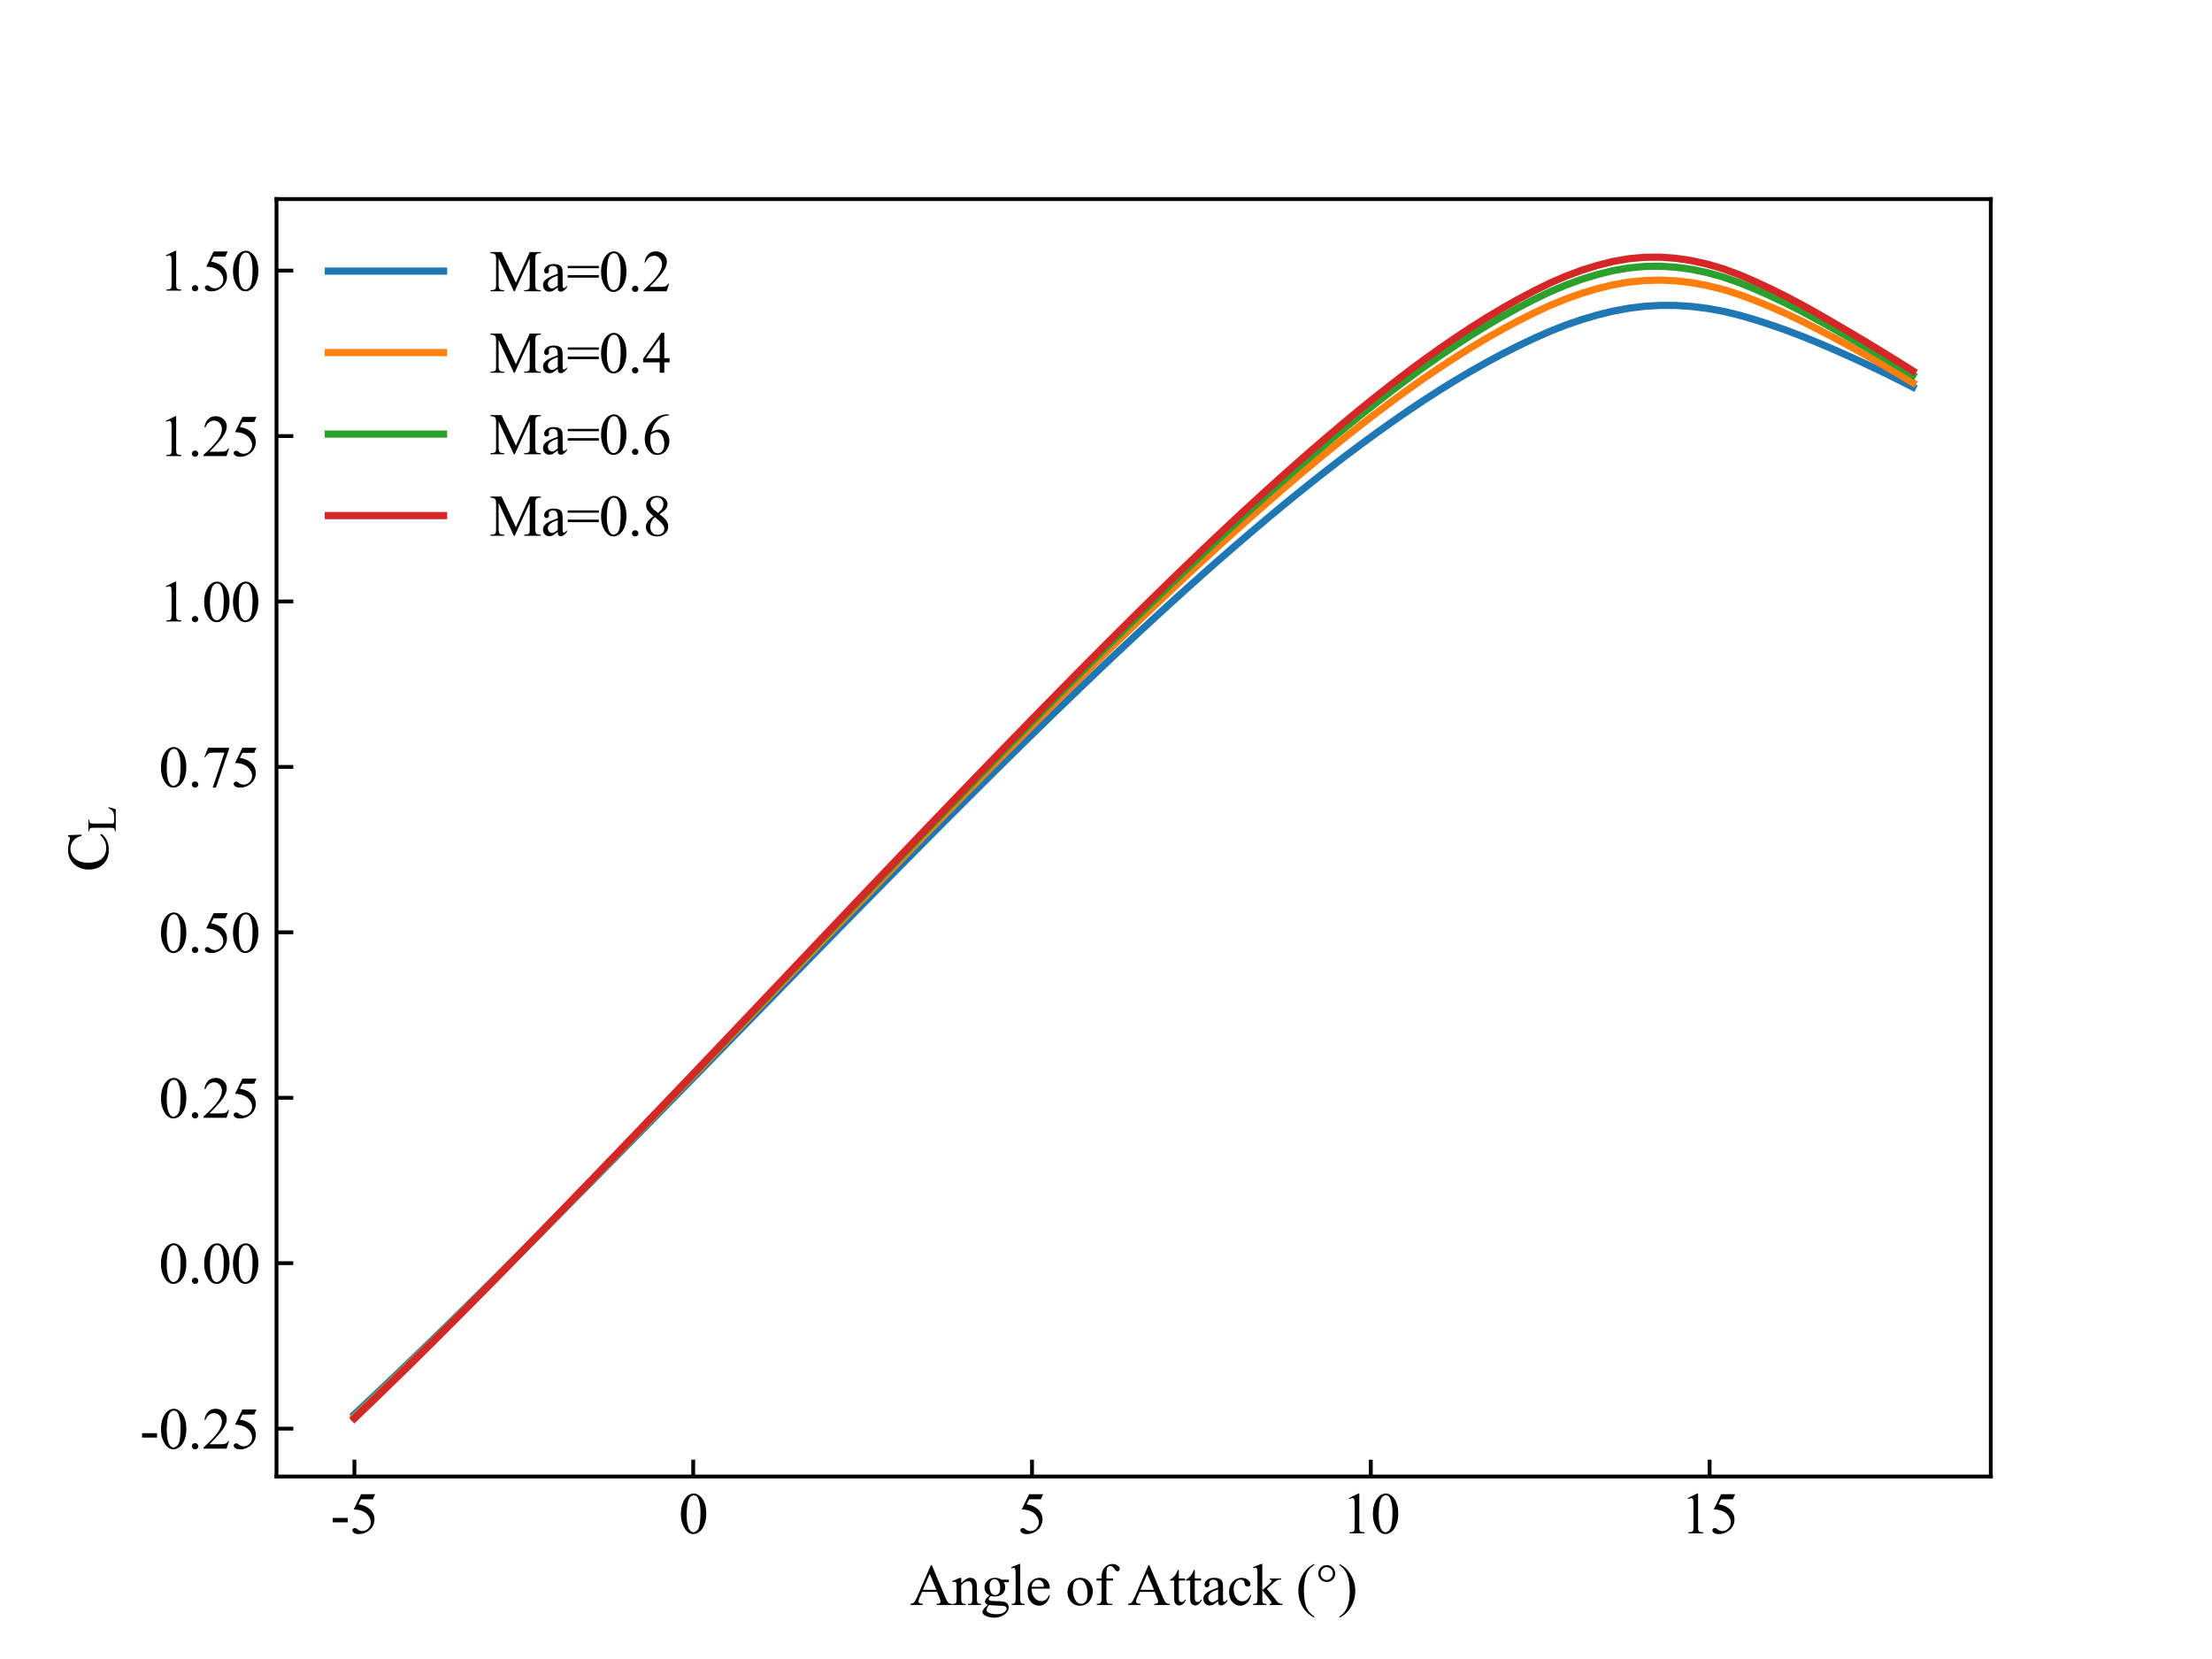 <?xml version="1.0" encoding="utf-8" standalone="no"?>
<!DOCTYPE svg PUBLIC "-//W3C//DTD SVG 1.1//EN"
  "http://www.w3.org/Graphics/SVG/1.1/DTD/svg11.dtd">
<svg xmlns:xlink="http://www.w3.org/1999/xlink" width="460.8pt" height="345.6pt" viewBox="0 0 460.8 345.6" xmlns="http://www.w3.org/2000/svg" version="1.1">
 <defs>
  <style type="text/css">*{stroke-linejoin: round; stroke-linecap: butt}</style>
 </defs>
 <g id="figure_1">
  <g id="patch_1">
   <path d="M 0 345.6 
L 460.8 345.6 
L 460.8 0 
L 0 0 
L 0 345.6 
z
" style="fill: none"/>
  </g>
  <g id="axes_1">
   <g id="patch_2">
    <path d="M 57.6 307.584 
L 414.72 307.584 
L 414.72 41.472 
L 57.6 41.472 
L 57.6 307.584 
z
" style="fill: none"/>
   </g>
   <g id="matplotlib.axis_1">
    <g id="xtick_1">
     <g id="line2d_1">
      <defs>
       <path id="m5005d82bf4" d="M 0 0 
L 0 -3.5 
" style="stroke: #000000; stroke-width: 0.8"/>
      </defs>
      <g>
       <use xlink:href="#m5005d82bf4" x="73.833" y="307.584" style="stroke: #000000; stroke-width: 0.8"/>
      </g>
     </g>
     <g id="text_1">
      <!-- -5 -->
      <g transform="translate(68.841 319.428)scale(0.12 -0.12)">
       <defs>
        <path id="SimSun-2d" d="M 250 1675 
L 1875 1675 
L 1875 1200 
L 250 1200 
L 250 1675 
z
" transform="scale(0.016)"/>
        <path id="SimSun-35" d="M 2775 4250 
L 2525 3700 
L 1250 3700 
L 975 3150 
Q 1800 3025 2300 2525 
Q 2700 2100 2700 1525 
Q 2700 1200 2575 912 
Q 2450 625 2237 425 
Q 2025 225 1775 100 
Q 1425 -75 1025 -75 
Q 650 -75 475 50 
Q 300 175 300 350 
Q 300 425 375 500 
Q 450 575 550 575 
Q 650 575 712 550 
Q 775 525 900 400 
Q 1150 250 1375 250 
Q 1750 250 2025 525 
Q 2300 800 2300 1200 
Q 2300 1575 2050 1912 
Q 1800 2250 1375 2425 
Q 1025 2575 450 2600 
L 1250 4250 
L 2775 4250 
z
" transform="scale(0.016)"/>
       </defs>
       <use xlink:href="#SimSun-2d"/>
       <use xlink:href="#SimSun-35" x="33.203"/>
      </g>
     </g>
    </g>
    <g id="xtick_2">
     <g id="line2d_2">
      <g>
       <use xlink:href="#m5005d82bf4" x="144.41" y="307.584" style="stroke: #000000; stroke-width: 0.8"/>
      </g>
     </g>
     <g id="text_2">
      <!-- 0 -->
      <g transform="translate(141.41 319.428)scale(0.12 -0.12)">
       <defs>
        <path id="SimSun-30" d="M 225 2100 
Q 225 2825 450 3350 
Q 675 3875 1025 4125 
Q 1325 4325 1625 4325 
Q 2100 4325 2500 3825 
Q 2975 3225 2975 2150 
Q 2975 1425 2762 912 
Q 2550 400 2225 162 
Q 1900 -75 1575 -75 
Q 975 -75 575 650 
Q 225 1250 225 2100 
z
M 850 2025 
Q 850 1150 1050 600 
Q 1250 125 1600 125 
Q 1750 125 1937 275 
Q 2125 425 2225 775 
Q 2350 1325 2350 2300 
Q 2350 3025 2200 3500 
Q 2100 3875 1925 4025 
Q 1800 4125 1600 4125 
Q 1400 4125 1225 3925 
Q 1000 3675 925 3112 
Q 850 2550 850 2025 
z
" transform="scale(0.016)"/>
       </defs>
       <use xlink:href="#SimSun-30"/>
      </g>
     </g>
    </g>
    <g id="xtick_3">
     <g id="line2d_3">
      <g>
       <use xlink:href="#m5005d82bf4" x="214.987" y="307.584" style="stroke: #000000; stroke-width: 0.8"/>
      </g>
     </g>
     <g id="text_3">
      <!-- 5 -->
      <g transform="translate(211.987 319.428)scale(0.12 -0.12)">
       <use xlink:href="#SimSun-35"/>
      </g>
     </g>
    </g>
    <g id="xtick_4">
     <g id="line2d_4">
      <g>
       <use xlink:href="#m5005d82bf4" x="285.564" y="307.584" style="stroke: #000000; stroke-width: 0.8"/>
      </g>
     </g>
     <g id="text_4">
      <!-- 10 -->
      <g transform="translate(279.564 319.428)scale(0.12 -0.12)">
       <defs>
        <path id="SimSun-31" d="M 750 3825 
L 1775 4325 
L 1875 4325 
L 1875 750 
Q 1875 400 1912 312 
Q 1950 225 2037 175 
Q 2125 125 2425 125 
L 2425 0 
L 825 0 
L 825 125 
Q 1125 125 1212 175 
Q 1300 225 1337 300 
Q 1375 375 1375 750 
L 1375 3025 
Q 1375 3500 1350 3625 
Q 1325 3725 1262 3775 
Q 1200 3825 1125 3825 
Q 1000 3825 800 3725 
L 750 3825 
z
" transform="scale(0.016)"/>
       </defs>
       <use xlink:href="#SimSun-31"/>
       <use xlink:href="#SimSun-30" x="50"/>
      </g>
     </g>
    </g>
    <g id="xtick_5">
     <g id="line2d_5">
      <g>
       <use xlink:href="#m5005d82bf4" x="356.141" y="307.584" style="stroke: #000000; stroke-width: 0.8"/>
      </g>
     </g>
     <g id="text_5">
      <!-- 15 -->
      <g transform="translate(350.141 319.428)scale(0.12 -0.12)">
       <use xlink:href="#SimSun-31"/>
       <use xlink:href="#SimSun-35" x="50"/>
      </g>
     </g>
    </g>
    <g id="text_6">
     <!-- Angle of Attack ($\mathrm{°}$) -->
     <g transform="translate(189.6 334.406)scale(0.12 -0.12)">
      <defs>
       <path id="SimSun-41" d="M 2925 1425 
L 1300 1425 
L 1000 750 
Q 900 500 900 375 
Q 900 275 987 212 
Q 1075 150 1375 125 
L 1375 0 
L 50 0 
L 50 125 
Q 325 175 400 250 
Q 550 400 750 850 
L 2250 4325 
L 2350 4325 
L 3825 800 
Q 4000 375 4150 250 
Q 4300 125 4550 125 
L 4550 0 
L 2875 0 
L 2875 125 
Q 3125 125 3212 200 
Q 3300 275 3300 375 
Q 3300 525 3175 800 
L 2925 1425 
z
M 2850 1650 
L 2125 3375 
L 1375 1650 
L 2850 1650 
z
" transform="scale(0.016)"/>
       <path id="SimSun-6e" d="M 1025 2350 
Q 1550 2950 2000 2950 
Q 2225 2950 2400 2837 
Q 2575 2725 2675 2450 
Q 2725 2250 2725 1875 
L 2725 650 
Q 2725 375 2775 275 
Q 2825 200 2900 162 
Q 2975 125 3175 125 
L 3175 0 
L 1750 0 
L 1750 125 
L 1825 125 
Q 2025 125 2100 175 
Q 2175 225 2200 350 
Q 2225 400 2225 650 
L 2225 1825 
Q 2225 2200 2125 2387 
Q 2025 2575 1775 2575 
Q 1400 2575 1025 2150 
L 1025 650 
Q 1025 350 1075 300 
Q 1125 200 1200 162 
Q 1275 125 1500 125 
L 1500 0 
L 75 0 
L 75 125 
L 150 125 
Q 375 125 450 225 
Q 525 325 525 650 
L 525 1700 
Q 525 2225 500 2337 
Q 475 2450 425 2487 
Q 375 2525 300 2525 
Q 200 2525 75 2475 
L 50 2600 
L 900 2950 
L 1025 2950 
L 1025 2350 
z
" transform="scale(0.016)"/>
       <path id="SimSun-67" d="M 975 1050 
Q 700 1175 562 1400 
Q 425 1625 425 1900 
Q 425 2325 750 2637 
Q 1075 2950 1575 2950 
Q 1975 2950 2275 2750 
L 2875 2750 
Q 3025 2750 3037 2737 
Q 3050 2725 3075 2725 
Q 3075 2675 3075 2625 
Q 3075 2525 3075 2500 
Q 3050 2475 3037 2475 
Q 3025 2475 2875 2475 
L 2500 2475 
Q 2675 2250 2675 1900 
Q 2675 1500 2375 1212 
Q 2075 925 1550 925 
Q 1350 925 1125 975 
Q 975 875 925 787 
Q 875 700 875 625 
Q 875 575 937 525 
Q 1000 475 1150 450 
Q 1225 450 1575 425 
Q 2225 425 2400 375 
Q 2700 350 2875 175 
Q 3050 0 3050 -250 
Q 3050 -625 2725 -925 
Q 2225 -1375 1450 -1375 
Q 850 -1375 425 -1100 
Q 200 -950 200 -775 
Q 200 -700 225 -625 
Q 275 -525 450 -300 
Q 475 -275 775 25 
Q 600 125 537 200 
Q 475 275 475 375 
Q 475 475 562 625 
Q 650 775 975 1050 
z
M 1500 2800 
Q 1275 2800 1125 2612 
Q 975 2425 975 2050 
Q 975 1550 1175 1275 
Q 1350 1075 1600 1075 
Q 1825 1075 1975 1250 
Q 2125 1425 2125 1825 
Q 2125 2300 1925 2600 
Q 1750 2800 1500 2800 
z
M 925 0 
Q 800 -150 725 -287 
Q 650 -425 650 -550 
Q 650 -700 825 -800 
Q 1125 -1000 1725 -1000 
Q 2275 -1000 2550 -800 
Q 2825 -600 2825 -375 
Q 2825 -225 2650 -150 
Q 2500 -75 2025 -75 
Q 1325 -50 925 0 
z
" transform="scale(0.016)"/>
       <path id="SimSun-6c" d="M 1175 4450 
L 1175 650 
Q 1175 375 1225 287 
Q 1275 200 1350 162 
Q 1425 125 1650 125 
L 1650 0 
L 250 0 
L 250 125 
Q 450 125 512 162 
Q 575 200 625 287 
Q 675 375 675 650 
L 675 3250 
Q 675 3725 650 3837 
Q 625 3950 575 3987 
Q 525 4025 450 4025 
Q 375 4025 250 3975 
L 200 4100 
L 1050 4450 
L 1175 4450 
z
" transform="scale(0.016)"/>
       <path id="SimSun-65" d="M 675 1775 
Q 675 1150 1000 775 
Q 1300 425 1725 425 
Q 2000 425 2212 575 
Q 2425 725 2575 1100 
L 2650 1050 
Q 2600 625 2287 275 
Q 1975 -75 1500 -75 
Q 975 -75 612 325 
Q 250 725 250 1400 
Q 250 2125 625 2537 
Q 1000 2950 1550 2950 
Q 2050 2950 2350 2637 
Q 2650 2325 2650 1775 
L 675 1775 
z
M 675 1975 
L 2000 1975 
Q 2000 2250 1950 2350 
Q 1875 2525 1712 2625 
Q 1550 2725 1375 2725 
Q 1125 2725 925 2525 
Q 725 2325 675 1975 
z
" transform="scale(0.016)"/>
       <path id="SimSun-20" transform="scale(0.016)"/>
       <path id="SimSun-6f" d="M 1600 2950 
Q 2250 2950 2650 2450 
Q 2975 2025 2975 1475 
Q 2975 1100 2787 712 
Q 2600 325 2287 125 
Q 1975 -75 1575 -75 
Q 925 -75 550 425 
Q 225 875 225 1400 
Q 225 1800 412 2187 
Q 600 2575 925 2762 
Q 1250 2950 1600 2950 
z
M 1500 2750 
Q 1350 2750 1175 2650 
Q 1000 2550 900 2300 
Q 800 2050 800 1675 
Q 800 1050 1050 587 
Q 1300 125 1700 125 
Q 2000 125 2200 375 
Q 2400 625 2400 1250 
Q 2400 2000 2075 2450 
Q 1850 2750 1500 2750 
z
" transform="scale(0.016)"/>
       <path id="SimSun-66" d="M 1325 2650 
L 1325 750 
Q 1325 350 1400 250 
Q 1525 125 1725 125 
L 1975 125 
L 1975 0 
L 275 0 
L 275 125 
L 400 125 
Q 525 125 625 187 
Q 725 250 762 350 
Q 800 450 800 750 
L 800 2650 
L 250 2650 
L 250 2875 
L 800 2875 
L 800 3050 
Q 800 3475 937 3775 
Q 1075 4075 1362 4262 
Q 1650 4450 2000 4450 
Q 2325 4450 2600 4225 
Q 2775 4075 2775 3900 
Q 2775 3825 2700 3737 
Q 2625 3650 2525 3650 
Q 2450 3650 2375 3700 
Q 2300 3750 2187 3925 
Q 2075 4100 1975 4150 
Q 1875 4225 1750 4225 
Q 1600 4225 1500 4137 
Q 1400 4050 1362 3900 
Q 1325 3750 1325 3075 
L 1325 2875 
L 2050 2875 
L 2050 2650 
L 1325 2650 
z
" transform="scale(0.016)"/>
       <path id="SimSun-74" d="M 1025 3800 
L 1025 2875 
L 1700 2875 
L 1700 2650 
L 1025 2650 
L 1025 800 
Q 1025 500 1112 412 
Q 1200 325 1325 325 
Q 1425 325 1525 387 
Q 1625 450 1675 575 
L 1800 575 
Q 1675 275 1475 112 
Q 1275 -50 1075 -50 
Q 925 -50 787 37 
Q 650 125 587 262 
Q 525 400 525 725 
L 525 2650 
L 75 2650 
L 75 2750 
Q 225 2825 412 2987 
Q 600 3150 725 3375 
Q 800 3500 925 3800 
L 1025 3800 
z
" transform="scale(0.016)"/>
       <path id="SimSun-61" d="M 1825 425 
Q 1375 75 1275 25 
Q 1100 -50 900 -50 
Q 625 -50 425 150 
Q 225 350 225 675 
Q 225 900 325 1050 
Q 450 1250 762 1437 
Q 1075 1625 1825 1900 
L 1825 2000 
Q 1825 2450 1687 2600 
Q 1550 2750 1300 2750 
Q 1100 2750 975 2650 
Q 850 2550 850 2400 
L 875 2225 
Q 875 2075 800 2000 
Q 725 1925 600 1925 
Q 475 1925 412 2012 
Q 350 2100 350 2225 
Q 350 2500 625 2725 
Q 900 2950 1375 2950 
Q 1775 2950 2000 2825 
Q 2200 2725 2275 2525 
Q 2350 2375 2350 1975 
L 2350 1000 
Q 2350 575 2362 487 
Q 2375 400 2412 375 
Q 2450 350 2500 350 
Q 2550 350 2575 350 
Q 2650 400 2825 600 
L 2825 425 
Q 2475 -50 2150 -50 
Q 2000 -50 1912 50 
Q 1825 150 1825 425 
z
M 1825 625 
L 1825 1700 
Q 1350 1525 1225 1450 
Q 975 1300 862 1150 
Q 750 1000 750 825 
Q 750 600 887 450 
Q 1025 300 1200 300 
Q 1425 300 1825 625 
z
" transform="scale(0.016)"/>
       <path id="SimSun-63" d="M 2625 1100 
Q 2525 525 2187 225 
Q 1850 -75 1425 -75 
Q 950 -75 587 325 
Q 225 725 225 1425 
Q 225 2100 625 2525 
Q 1025 2950 1575 2950 
Q 2000 2950 2275 2725 
Q 2550 2500 2550 2250 
Q 2550 2150 2475 2075 
Q 2400 2000 2250 2000 
Q 2075 2000 1975 2125 
Q 1925 2175 1912 2362 
Q 1900 2550 1775 2650 
Q 1675 2750 1475 2750 
Q 1175 2750 975 2500 
Q 725 2200 725 1700 
Q 725 1175 975 787 
Q 1225 400 1650 400 
Q 1975 400 2200 600 
Q 2375 750 2550 1125 
L 2625 1100 
z
" transform="scale(0.016)"/>
       <path id="SimSun-6b" d="M 1050 4450 
L 1050 1600 
L 1775 2250 
Q 2000 2475 2050 2525 
Q 2075 2575 2075 2600 
Q 2075 2675 2025 2712 
Q 1975 2750 1850 2775 
L 1850 2875 
L 3100 2875 
L 3100 2775 
Q 2825 2750 2662 2687 
Q 2500 2625 2300 2425 
L 1550 1750 
L 2300 825 
Q 2600 450 2700 325 
Q 2850 200 2975 150 
Q 3050 125 3250 125 
L 3250 0 
L 1850 0 
L 1850 125 
Q 1975 125 2012 150 
Q 2050 175 2050 250 
Q 2050 325 1925 475 
L 1050 1600 
L 1050 650 
Q 1050 375 1087 287 
Q 1125 200 1200 162 
Q 1275 125 1500 125 
L 1500 0 
L 50 0 
L 50 125 
Q 275 125 375 175 
Q 450 200 475 275 
Q 525 375 525 625 
L 525 3225 
Q 525 3725 500 3837 
Q 475 3950 425 4000 
Q 375 4050 300 4050 
Q 250 4050 100 3975 
L 50 4100 
L 900 4450 
L 1050 4450 
z
" transform="scale(0.016)"/>
       <path id="SimSun-28" d="M 2000 -1250 
L 2000 -1375 
Q 1525 -1125 1200 -800 
Q 750 -350 512 262 
Q 275 875 275 1525 
Q 275 2500 750 3300 
Q 1225 4100 2000 4450 
L 2000 4325 
Q 1600 4100 1350 3737 
Q 1100 3375 987 2800 
Q 875 2225 875 1625 
Q 875 950 975 400 
Q 1050 -25 1162 -287 
Q 1275 -550 1475 -787 
Q 1675 -1025 2000 -1250 
z
" transform="scale(0.016)"/>
       <path id="STIXGeneral-Regular-b0" d="M 2195 3411 
Q 2195 3027 1929 2761 
Q 1664 2496 1280 2496 
Q 890 2496 627 2761 
Q 365 3027 365 3418 
Q 365 3802 633 4064 
Q 902 4326 1293 4326 
Q 1664 4326 1929 4057 
Q 2195 3789 2195 3411 
z
M 1946 3418 
Q 1946 3699 1744 3904 
Q 1542 4109 1267 4109 
Q 1005 4109 809 3901 
Q 614 3693 614 3411 
Q 614 3123 809 2918 
Q 1005 2714 1280 2714 
Q 1555 2714 1750 2922 
Q 1946 3130 1946 3418 
z
" transform="scale(0.016)"/>
       <path id="SimSun-29" d="M 150 4325 
L 150 4450 
Q 625 4200 925 3900 
Q 1375 3425 1625 2812 
Q 1875 2200 1875 1550 
Q 1875 575 1400 -225 
Q 925 -1025 150 -1375 
L 150 -1250 
Q 525 -1025 775 -662 
Q 1025 -300 1150 262 
Q 1275 825 1275 1450 
Q 1275 2125 1175 2675 
Q 1075 3100 962 3362 
Q 850 3625 662 3862 
Q 475 4100 150 4325 
z
" transform="scale(0.016)"/>
      </defs>
      <use xlink:href="#SimSun-41" transform="translate(0 0.469)"/>
      <use xlink:href="#SimSun-6e" transform="translate(72.266 0.469)"/>
      <use xlink:href="#SimSun-67" transform="translate(122.266 0.469)"/>
      <use xlink:href="#SimSun-6c" transform="translate(172.266 0.469)"/>
      <use xlink:href="#SimSun-65" transform="translate(200 0.469)"/>
      <use xlink:href="#SimSun-20" transform="translate(244.531 0.469)"/>
      <use xlink:href="#SimSun-6f" transform="translate(269.531 0.469)"/>
      <use xlink:href="#SimSun-66" transform="translate(319.531 0.469)"/>
      <use xlink:href="#SimSun-20" transform="translate(352.734 0.469)"/>
      <use xlink:href="#SimSun-41" transform="translate(377.734 0.469)"/>
      <use xlink:href="#SimSun-74" transform="translate(450 0.469)"/>
      <use xlink:href="#SimSun-74" transform="translate(477.734 0.469)"/>
      <use xlink:href="#SimSun-61" transform="translate(505.469 0.469)"/>
      <use xlink:href="#SimSun-63" transform="translate(550 0.469)"/>
      <use xlink:href="#SimSun-6b" transform="translate(594.531 0.469)"/>
      <use xlink:href="#SimSun-20" transform="translate(644.531 0.469)"/>
      <use xlink:href="#SimSun-28" transform="translate(669.531 0.469)"/>
      <use xlink:href="#STIXGeneral-Regular-b0" transform="translate(702.734 0.469)"/>
      <use xlink:href="#SimSun-29" transform="translate(742.734 0.469)"/>
     </g>
    </g>
   </g>
   <g id="matplotlib.axis_2">
    <g id="ytick_1">
     <g id="line2d_6">
      <defs>
       <path id="m27ef18e141" d="M 0 0 
L 3.5 0 
" style="stroke: #000000; stroke-width: 0.8"/>
      </defs>
      <g>
       <use xlink:href="#m27ef18e141" x="57.6" y="297.605" style="stroke: #000000; stroke-width: 0.8"/>
      </g>
     </g>
     <g id="text_7">
      <!-- -0.25 -->
      <g transform="translate(29.116 301.777)scale(0.12 -0.12)">
       <defs>
        <path id="SimSun-2e" d="M 800 600 
Q 950 600 1050 500 
Q 1150 400 1150 250 
Q 1150 125 1050 25 
Q 950 -75 800 -75 
Q 650 -75 550 25 
Q 450 125 450 250 
Q 450 400 550 500 
Q 650 600 800 600 
z
" transform="scale(0.016)"/>
        <path id="SimSun-32" d="M 2925 825 
L 2650 0 
L 150 0 
L 150 125 
Q 1250 1125 1700 1762 
Q 2150 2400 2150 2925 
Q 2150 3325 1900 3587 
Q 1650 3850 1300 3850 
Q 1000 3850 750 3662 
Q 500 3475 375 3125 
L 250 3125 
Q 350 3700 662 4012 
Q 975 4325 1475 4325 
Q 1975 4325 2325 4000 
Q 2675 3675 2675 3225 
Q 2675 2900 2525 2575 
Q 2300 2075 1775 1500 
Q 1000 650 800 475 
L 1900 475 
Q 2250 475 2387 500 
Q 2525 525 2637 600 
Q 2750 675 2825 825 
L 2925 825 
z
" transform="scale(0.016)"/>
       </defs>
       <use xlink:href="#SimSun-2d"/>
       <use xlink:href="#SimSun-30" x="33.203"/>
       <use xlink:href="#SimSun-2e" x="83.203"/>
       <use xlink:href="#SimSun-32" x="108.203"/>
       <use xlink:href="#SimSun-35" x="158.203"/>
      </g>
     </g>
    </g>
    <g id="ytick_2">
     <g id="line2d_7">
      <g>
       <use xlink:href="#m27ef18e141" x="57.6" y="263.144" style="stroke: #000000; stroke-width: 0.8"/>
      </g>
     </g>
     <g id="text_8">
      <!-- 0.00 -->
      <g transform="translate(33.1 267.315)scale(0.12 -0.12)">
       <use xlink:href="#SimSun-30"/>
       <use xlink:href="#SimSun-2e" x="50"/>
       <use xlink:href="#SimSun-30" x="75"/>
       <use xlink:href="#SimSun-30" x="125"/>
      </g>
     </g>
    </g>
    <g id="ytick_3">
     <g id="line2d_8">
      <g>
       <use xlink:href="#m27ef18e141" x="57.6" y="228.682" style="stroke: #000000; stroke-width: 0.8"/>
      </g>
     </g>
     <g id="text_9">
      <!-- 0.25 -->
      <g transform="translate(33.1 232.854)scale(0.12 -0.12)">
       <use xlink:href="#SimSun-30"/>
       <use xlink:href="#SimSun-2e" x="50"/>
       <use xlink:href="#SimSun-32" x="75"/>
       <use xlink:href="#SimSun-35" x="125"/>
      </g>
     </g>
    </g>
    <g id="ytick_4">
     <g id="line2d_9">
      <g>
       <use xlink:href="#m27ef18e141" x="57.6" y="194.22" style="stroke: #000000; stroke-width: 0.8"/>
      </g>
     </g>
     <g id="text_10">
      <!-- 0.50 -->
      <g transform="translate(33.1 198.392)scale(0.12 -0.12)">
       <use xlink:href="#SimSun-30"/>
       <use xlink:href="#SimSun-2e" x="50"/>
       <use xlink:href="#SimSun-35" x="75"/>
       <use xlink:href="#SimSun-30" x="125"/>
      </g>
     </g>
    </g>
    <g id="ytick_5">
     <g id="line2d_10">
      <g>
       <use xlink:href="#m27ef18e141" x="57.6" y="159.758" style="stroke: #000000; stroke-width: 0.8"/>
      </g>
     </g>
     <g id="text_11">
      <!-- 0.75 -->
      <g transform="translate(33.1 163.93)scale(0.12 -0.12)">
       <defs>
        <path id="SimSun-37" d="M 650 4250 
L 2925 4250 
L 2925 4125 
L 1500 -75 
L 1150 -75 
L 2425 3725 
L 1250 3725 
Q 900 3725 750 3650 
Q 500 3500 325 3200 
L 250 3225 
L 650 4250 
z
" transform="scale(0.016)"/>
       </defs>
       <use xlink:href="#SimSun-30"/>
       <use xlink:href="#SimSun-2e" x="50"/>
       <use xlink:href="#SimSun-37" x="75"/>
       <use xlink:href="#SimSun-35" x="125"/>
      </g>
     </g>
    </g>
    <g id="ytick_6">
     <g id="line2d_11">
      <g>
       <use xlink:href="#m27ef18e141" x="57.6" y="125.297" style="stroke: #000000; stroke-width: 0.8"/>
      </g>
     </g>
     <g id="text_12">
      <!-- 1.00 -->
      <g transform="translate(33.1 129.468)scale(0.12 -0.12)">
       <use xlink:href="#SimSun-31"/>
       <use xlink:href="#SimSun-2e" x="50"/>
       <use xlink:href="#SimSun-30" x="75"/>
       <use xlink:href="#SimSun-30" x="125"/>
      </g>
     </g>
    </g>
    <g id="ytick_7">
     <g id="line2d_12">
      <g>
       <use xlink:href="#m27ef18e141" x="57.6" y="90.835" style="stroke: #000000; stroke-width: 0.8"/>
      </g>
     </g>
     <g id="text_13">
      <!-- 1.25 -->
      <g transform="translate(33.1 95.007)scale(0.12 -0.12)">
       <use xlink:href="#SimSun-31"/>
       <use xlink:href="#SimSun-2e" x="50"/>
       <use xlink:href="#SimSun-32" x="75"/>
       <use xlink:href="#SimSun-35" x="125"/>
      </g>
     </g>
    </g>
    <g id="ytick_8">
     <g id="line2d_13">
      <g>
       <use xlink:href="#m27ef18e141" x="57.6" y="56.373" style="stroke: #000000; stroke-width: 0.8"/>
      </g>
     </g>
     <g id="text_14">
      <!-- 1.50 -->
      <g transform="translate(33.1 60.545)scale(0.12 -0.12)">
       <use xlink:href="#SimSun-31"/>
       <use xlink:href="#SimSun-2e" x="50"/>
       <use xlink:href="#SimSun-35" x="75"/>
       <use xlink:href="#SimSun-30" x="125"/>
      </g>
     </g>
    </g>
    <g id="text_15">
     <!-- $\mathrm{C_L}$ -->
     <g transform="translate(22.538 181.488)rotate(-90)scale(0.12 -0.12)">
      <defs>
       <path id="STIXGeneral-Regular-43" d="M 3930 838 
L 4051 723 
Q 3482 -90 2304 -90 
Q 1376 -90 794 480 
Q 179 1082 179 2080 
Q 179 3014 755 3661 
Q 1357 4326 2310 4326 
Q 2720 4326 3072 4230 
Q 3475 4115 3514 4115 
Q 3725 4115 3782 4326 
L 3910 4326 
L 3968 2874 
L 3821 2874 
Q 3718 3334 3488 3584 
Q 3034 4070 2458 4070 
Q 1747 4070 1334 3548 
Q 922 3027 922 2182 
Q 922 1152 1382 653 
Q 1811 192 2522 192 
Q 2944 192 3251 339 
Q 3558 486 3930 838 
z
" transform="scale(0.016)"/>
       <path id="STIXGeneral-Regular-4c" d="M 3827 1114 
L 3520 0 
L 77 0 
L 77 122 
Q 429 141 531 256 
Q 634 371 634 736 
L 634 3494 
Q 634 3872 541 3981 
Q 448 4090 77 4115 
L 77 4237 
L 1888 4237 
L 1888 4115 
Q 1498 4090 1392 3984 
Q 1286 3878 1286 3507 
L 1286 538 
Q 1286 358 1398 304 
Q 1510 250 1862 250 
L 2310 250 
Q 3085 250 3392 640 
Q 3520 813 3661 1114 
L 3827 1114 
z
" transform="scale(0.016)"/>
      </defs>
      <use xlink:href="#STIXGeneral-Regular-43" transform="translate(0 0.406)"/>
      <use xlink:href="#STIXGeneral-Regular-4c" transform="translate(68.275 -13.094)scale(0.7)"/>
     </g>
    </g>
   </g>
   <g id="line2d_14">
    <path d="M 73.833 294.641 
L 77.108 291.565 
L 80.384 288.464 
L 83.659 285.34 
L 86.934 282.193 
L 90.209 279.022 
L 93.484 275.826 
L 96.758 272.609 
L 100.032 269.376 
L 103.306 266.128 
L 106.58 262.866 
L 109.854 259.589 
L 113.127 256.302 
L 116.401 253.006 
L 119.674 249.702 
L 122.948 246.389 
L 126.221 243.07 
L 129.494 239.746 
L 132.767 236.417 
L 136.041 233.084 
L 139.314 229.747 
L 142.587 226.405 
L 145.86 223.057 
L 149.133 219.703 
L 152.405 216.345 
L 155.678 212.985 
L 158.951 209.625 
L 162.224 206.265 
L 165.497 202.905 
L 168.77 199.548 
L 172.042 196.196 
L 175.315 192.848 
L 178.588 189.506 
L 181.862 186.17 
L 185.135 182.843 
L 188.408 179.524 
L 191.681 176.215 
L 194.955 172.914 
L 198.228 169.625 
L 201.502 166.349 
L 204.776 163.086 
L 208.05 159.836 
L 211.324 156.602 
L 214.599 153.387 
L 217.873 150.19 
L 221.148 147.012 
L 224.423 143.855 
L 227.698 140.721 
L 230.973 137.611 
L 234.249 134.526 
L 237.525 131.465 
L 240.801 128.436 
L 244.078 125.441 
L 247.355 122.478 
L 250.632 119.549 
L 253.909 116.657 
L 257.187 113.804 
L 260.466 110.992 
L 263.744 108.219 
L 267.023 105.49 
L 270.303 102.812 
L 273.582 100.186 
L 276.863 97.611 
L 280.143 95.088 
L 283.425 92.627 
L 286.706 90.227 
L 289.988 87.89 
L 293.271 85.615 
L 296.554 83.417 
L 299.838 81.304 
L 303.122 79.275 
L 306.407 77.331 
L 309.693 75.477 
L 312.979 73.719 
L 316.265 72.058 
L 319.552 70.493 
L 322.84 69.038 
L 326.128 67.739 
L 329.417 66.604 
L 332.706 65.63 
L 335.996 64.822 
L 339.287 64.211 
L 342.577 63.809 
L 345.868 63.616 
L 349.159 63.632 
L 352.45 63.848 
L 355.741 64.256 
L 359.031 64.857 
L 362.321 65.651 
L 365.61 66.611 
L 368.899 67.671 
L 372.188 68.827 
L 375.477 70.079 
L 378.765 71.423 
L 382.052 72.827 
L 385.34 74.283 
L 388.627 75.793 
L 391.914 77.355 
L 395.201 78.97 
L 398.487 80.637 
" clip-path="url(#p02789dd127)" style="fill: none; stroke: #1f77b4; stroke-width: 1.5; stroke-linecap: square"/>
   </g>
   <g id="line2d_15">
    <path d="M 73.833 295.119 
L 77.109 292.003 
L 80.385 288.863 
L 83.66 285.697 
L 86.936 282.508 
L 90.211 279.293 
L 93.486 276.055 
L 96.76 272.793 
L 100.035 269.515 
L 103.309 266.222 
L 106.583 262.914 
L 109.857 259.592 
L 113.131 256.258 
L 116.405 252.917 
L 119.678 249.567 
L 122.952 246.209 
L 126.225 242.844 
L 129.499 239.474 
L 132.772 236.099 
L 136.046 232.72 
L 139.319 229.336 
L 142.592 225.946 
L 145.865 222.55 
L 149.138 219.148 
L 152.411 215.74 
L 155.684 212.329 
L 158.957 208.918 
L 162.23 205.505 
L 165.503 202.091 
L 168.776 198.678 
L 172.049 195.27 
L 175.323 191.866 
L 178.596 188.465 
L 181.869 185.07 
L 185.142 181.682 
L 188.415 178.301 
L 191.689 174.928 
L 194.962 171.563 
L 198.236 168.207 
L 201.51 164.862 
L 204.784 161.527 
L 208.057 158.203 
L 211.332 154.892 
L 214.606 151.597 
L 217.88 148.318 
L 221.155 145.054 
L 224.43 141.808 
L 227.705 138.583 
L 230.98 135.381 
L 234.255 132.2 
L 237.531 129.042 
L 240.807 125.912 
L 244.083 122.812 
L 247.36 119.741 
L 250.636 116.701 
L 253.914 113.695 
L 257.191 110.727 
L 260.469 107.798 
L 263.747 104.907 
L 267.026 102.059 
L 270.305 99.259 
L 273.585 96.509 
L 276.865 93.809 
L 280.145 91.159 
L 283.426 88.571 
L 286.707 86.046 
L 289.989 83.583 
L 293.272 81.184 
L 296.555 78.864 
L 299.838 76.63 
L 303.123 74.483 
L 306.407 72.423 
L 309.693 70.457 
L 312.979 68.597 
L 316.266 66.841 
L 319.553 65.189 
L 322.841 63.658 
L 326.13 62.303 
L 329.419 61.131 
L 332.709 60.143 
L 336 59.34 
L 339.291 58.767 
L 342.583 58.436 
L 345.874 58.35 
L 349.166 58.506 
L 352.458 58.893 
L 355.749 59.498 
L 359.039 60.323 
L 362.329 61.366 
L 365.618 62.598 
L 368.907 63.943 
L 372.195 65.397 
L 375.483 66.961 
L 378.77 68.628 
L 382.057 70.353 
L 385.344 72.127 
L 388.63 73.95 
L 391.916 75.822 
L 395.202 77.743 
L 398.487 79.713 
" clip-path="url(#p02789dd127)" style="fill: none; stroke: #ff7f0e; stroke-width: 1.5; stroke-linecap: square"/>
   </g>
   <g id="line2d_16">
    <path d="M 73.833 295.353 
L 77.109 292.218 
L 80.385 289.058 
L 83.661 285.874 
L 86.936 282.664 
L 90.211 279.429 
L 93.486 276.169 
L 96.761 272.886 
L 100.036 269.587 
L 103.31 266.272 
L 106.584 262.943 
L 109.858 259.598 
L 113.132 256.243 
L 116.406 252.88 
L 119.68 249.508 
L 122.954 246.127 
L 126.227 242.74 
L 129.501 239.348 
L 132.774 235.951 
L 136.048 232.549 
L 139.321 229.142 
L 142.595 225.729 
L 145.868 222.309 
L 149.141 218.884 
L 152.414 215.452 
L 155.687 212.017 
L 158.96 208.581 
L 162.234 205.144 
L 165.507 201.705 
L 168.78 198.267 
L 172.053 194.833 
L 175.326 191.402 
L 178.599 187.975 
L 181.872 184.552 
L 185.146 181.136 
L 188.419 177.725 
L 191.692 174.322 
L 194.966 170.925 
L 198.24 167.537 
L 201.513 164.157 
L 204.787 160.788 
L 208.061 157.427 
L 211.335 154.078 
L 214.609 150.743 
L 217.884 147.422 
L 221.158 144.115 
L 224.433 140.824 
L 227.708 137.553 
L 230.983 134.302 
L 234.258 131.072 
L 237.533 127.864 
L 240.809 124.681 
L 244.085 121.526 
L 247.362 118.399 
L 250.638 115.299 
L 253.915 112.233 
L 257.192 109.204 
L 260.47 106.213 
L 263.748 103.259 
L 267.026 100.347 
L 270.305 97.48 
L 273.585 94.661 
L 276.864 91.888 
L 280.144 89.164 
L 283.425 86.502 
L 286.706 83.904 
L 289.988 81.37 
L 293.27 78.901 
L 296.553 76.512 
L 299.837 74.21 
L 303.121 71.996 
L 306.405 69.869 
L 309.691 67.838 
L 312.977 65.915 
L 316.264 64.099 
L 319.551 62.392 
L 322.839 60.807 
L 326.128 59.41 
L 329.418 58.206 
L 332.708 57.196 
L 335.999 56.383 
L 339.291 55.814 
L 342.582 55.505 
L 345.874 55.457 
L 349.167 55.668 
L 352.458 56.124 
L 355.75 56.812 
L 359.04 57.731 
L 362.33 58.882 
L 365.619 60.231 
L 368.908 61.691 
L 372.196 63.258 
L 375.483 64.933 
L 378.77 66.707 
L 382.057 68.528 
L 385.344 70.383 
L 388.63 72.273 
L 391.916 74.198 
L 395.202 76.158 
L 398.487 78.152 
" clip-path="url(#p02789dd127)" style="fill: none; stroke: #2ca02c; stroke-width: 1.5; stroke-linecap: square"/>
   </g>
   <g id="line2d_17">
    <path d="M 73.833 295.488 
L 77.109 292.344 
L 80.385 289.173 
L 83.661 285.978 
L 86.937 282.756 
L 90.212 279.51 
L 93.487 276.237 
L 96.762 272.941 
L 100.037 269.628 
L 103.311 266.301 
L 106.586 262.958 
L 109.86 259.6 
L 113.134 256.233 
L 116.408 252.856 
L 119.682 249.471 
L 122.955 246.077 
L 126.229 242.676 
L 129.503 239.27 
L 132.776 235.859 
L 136.05 232.443 
L 139.323 229.022 
L 142.597 225.595 
L 145.87 222.161 
L 149.143 218.721 
L 152.417 215.275 
L 155.69 211.826 
L 158.963 208.376 
L 162.236 204.923 
L 165.509 201.469 
L 168.782 198.015 
L 172.056 194.565 
L 175.329 191.118 
L 178.602 187.674 
L 181.875 184.234 
L 185.149 180.8 
L 188.422 177.372 
L 191.696 173.95 
L 194.969 170.533 
L 198.243 167.125 
L 201.516 163.724 
L 204.79 160.333 
L 208.064 156.949 
L 211.338 153.576 
L 214.612 150.216 
L 217.887 146.869 
L 221.161 143.535 
L 224.436 140.215 
L 227.71 136.915 
L 230.985 133.633 
L 234.261 130.371 
L 237.536 127.128 
L 240.812 123.911 
L 244.088 120.721 
L 247.364 117.558 
L 250.64 114.421 
L 253.917 111.317 
L 257.194 108.249 
L 260.472 105.217 
L 263.75 102.221 
L 267.028 99.265 
L 270.306 96.355 
L 273.586 93.49 
L 276.865 90.672 
L 280.145 87.902 
L 283.425 85.194 
L 286.706 82.549 
L 289.988 79.968 
L 293.27 77.451 
L 296.553 75.015 
L 299.836 72.667 
L 303.12 70.409 
L 306.405 68.239 
L 309.69 66.166 
L 312.976 64.203 
L 316.263 62.35 
L 319.551 60.606 
L 322.839 58.988 
L 326.128 57.562 
L 329.417 56.333 
L 332.708 55.303 
L 336 54.474 
L 339.291 53.899 
L 342.583 53.598 
L 345.875 53.568 
L 349.168 53.811 
L 352.46 54.308 
L 355.751 55.044 
L 359.042 56.019 
L 362.332 57.233 
L 365.621 58.649 
L 368.91 60.179 
L 372.197 61.816 
L 375.485 63.562 
L 378.772 65.408 
L 382.058 67.3 
L 385.344 69.226 
L 388.63 71.185 
L 391.916 73.178 
L 395.202 75.205 
L 398.487 77.266 
" clip-path="url(#p02789dd127)" style="fill: none; stroke: #d62728; stroke-width: 1.5; stroke-linecap: square"/>
   </g>
   <g id="patch_3">
    <path d="M 57.6 307.584 
L 57.6 41.472 
" style="fill: none; stroke: #000000; stroke-width: 0.8; stroke-linejoin: miter; stroke-linecap: square"/>
   </g>
   <g id="patch_4">
    <path d="M 414.72 307.584 
L 414.72 41.472 
" style="fill: none; stroke: #000000; stroke-width: 0.8; stroke-linejoin: miter; stroke-linecap: square"/>
   </g>
   <g id="patch_5">
    <path d="M 57.6 307.584 
L 414.72 307.584 
" style="fill: none; stroke: #000000; stroke-width: 0.8; stroke-linejoin: miter; stroke-linecap: square"/>
   </g>
   <g id="patch_6">
    <path d="M 57.6 41.472 
L 414.72 41.472 
" style="fill: none; stroke: #000000; stroke-width: 0.8; stroke-linejoin: miter; stroke-linecap: square"/>
   </g>
   <g id="legend_1">
    <g id="line2d_18">
     <path d="M 68.4 56.472 
L 80.4 56.472 
L 92.4 56.472 
" style="fill: none; stroke: #1f77b4; stroke-width: 1.5; stroke-linecap: square"/>
    </g>
    <g id="text_16">
     <!-- Ma=0.2 -->
     <g transform="translate(102 60.672)scale(0.12 -0.12)">
      <defs>
       <path id="SimSun-4d" d="M 2625 0 
L 975 3575 
L 975 725 
Q 975 350 1075 250 
Q 1175 125 1425 125 
L 1575 125 
L 1575 0 
L 100 0 
L 100 125 
L 250 125 
Q 525 125 650 275 
Q 700 375 700 725 
L 700 3500 
Q 700 3775 650 3900 
Q 600 4000 487 4062 
Q 375 4125 100 4125 
L 100 4250 
L 1300 4250 
L 2850 925 
L 4350 4250 
L 5550 4250 
L 5550 4125 
L 5400 4125 
Q 5150 4125 5025 3950 
Q 4950 3850 4950 3500 
L 4950 725 
Q 4950 350 5050 250 
Q 5150 125 5400 125 
L 5550 125 
L 5550 0 
L 3750 0 
L 3750 125 
L 3900 125 
Q 4175 125 4300 275 
Q 4350 375 4350 725 
L 4350 3575 
L 2725 0 
L 2625 0 
z
" transform="scale(0.016)"/>
       <path id="SimSun-3d" d="M 125 2750 
L 3500 2750 
L 3500 2500 
L 125 2500 
L 125 2750 
z
M 125 1750 
L 3500 1750 
L 3500 1475 
L 125 1475 
L 125 1750 
z
" transform="scale(0.016)"/>
      </defs>
      <use xlink:href="#SimSun-4d"/>
      <use xlink:href="#SimSun-61" x="89.062"/>
      <use xlink:href="#SimSun-3d" x="133.594"/>
      <use xlink:href="#SimSun-30" x="189.844"/>
      <use xlink:href="#SimSun-2e" x="239.844"/>
      <use xlink:href="#SimSun-32" x="264.844"/>
     </g>
    </g>
    <g id="line2d_19">
     <path d="M 68.4 73.45 
L 80.4 73.45 
L 92.4 73.45 
" style="fill: none; stroke: #ff7f0e; stroke-width: 1.5; stroke-linecap: square"/>
    </g>
    <g id="text_17">
     <!-- Ma=0.4 -->
     <g transform="translate(102 77.65)scale(0.12 -0.12)">
      <defs>
       <path id="SimSun-34" d="M 2975 1575 
L 2975 1125 
L 2400 1125 
L 2400 0 
L 1900 0 
L 1900 1125 
L 100 1125 
L 100 1525 
L 2075 4325 
L 2400 4325 
L 2400 1575 
L 2975 1575 
z
M 1900 1575 
L 1900 3675 
L 400 1575 
L 1900 1575 
z
" transform="scale(0.016)"/>
      </defs>
      <use xlink:href="#SimSun-4d"/>
      <use xlink:href="#SimSun-61" x="89.062"/>
      <use xlink:href="#SimSun-3d" x="133.594"/>
      <use xlink:href="#SimSun-30" x="189.844"/>
      <use xlink:href="#SimSun-2e" x="239.844"/>
      <use xlink:href="#SimSun-34" x="264.844"/>
     </g>
    </g>
    <g id="line2d_20">
     <path d="M 68.4 90.428 
L 80.4 90.428 
L 92.4 90.428 
" style="fill: none; stroke: #2ca02c; stroke-width: 1.5; stroke-linecap: square"/>
    </g>
    <g id="text_18">
     <!-- Ma=0.6 -->
     <g transform="translate(102 94.628)scale(0.12 -0.12)">
      <defs>
       <path id="SimSun-36" d="M 2875 4325 
L 2875 4200 
Q 2450 4175 2187 4050 
Q 1925 3925 1675 3675 
Q 1425 3425 1262 3112 
Q 1100 2800 975 2375 
Q 1425 2675 1875 2675 
Q 2325 2675 2637 2325 
Q 2950 1975 2950 1425 
Q 2950 900 2625 450 
Q 2250 -75 1600 -75 
Q 1175 -75 875 225 
Q 275 775 275 1675 
Q 275 2225 500 2737 
Q 725 3250 1150 3650 
Q 1575 4050 1962 4187 
Q 2350 4325 2700 4325 
L 2875 4325 
z
M 925 2150 
Q 875 1725 875 1450 
Q 875 1150 987 800 
Q 1100 450 1300 250 
Q 1475 100 1700 100 
Q 1975 100 2187 362 
Q 2400 625 2400 1100 
Q 2400 1625 2187 2012 
Q 1975 2400 1575 2400 
Q 1475 2400 1337 2350 
Q 1200 2300 925 2150 
z
" transform="scale(0.016)"/>
      </defs>
      <use xlink:href="#SimSun-4d"/>
      <use xlink:href="#SimSun-61" x="89.062"/>
      <use xlink:href="#SimSun-3d" x="133.594"/>
      <use xlink:href="#SimSun-30" x="189.844"/>
      <use xlink:href="#SimSun-2e" x="239.844"/>
      <use xlink:href="#SimSun-36" x="264.844"/>
     </g>
    </g>
    <g id="line2d_21">
     <path d="M 68.4 107.406 
L 80.4 107.406 
L 92.4 107.406 
" style="fill: none; stroke: #d62728; stroke-width: 1.5; stroke-linecap: square"/>
    </g>
    <g id="text_19">
     <!-- Ma=0.8 -->
     <g transform="translate(102 111.606)scale(0.12 -0.12)">
      <defs>
       <path id="SimSun-38" d="M 1225 2125 
Q 725 2550 575 2800 
Q 425 3050 425 3325 
Q 425 3725 750 4025 
Q 1075 4325 1600 4325 
Q 2125 4325 2437 4050 
Q 2750 3775 2750 3425 
Q 2750 3175 2575 2925 
Q 2400 2675 1875 2350 
Q 2425 1925 2600 1675 
Q 2825 1350 2825 1000 
Q 2825 550 2487 237 
Q 2150 -75 1600 -75 
Q 1000 -75 650 300 
Q 400 600 400 975 
Q 400 1250 587 1525 
Q 775 1800 1225 2125 
z
M 1725 2475 
Q 2100 2800 2200 3000 
Q 2300 3200 2300 3450 
Q 2300 3775 2112 3962 
Q 1925 4150 1600 4150 
Q 1300 4150 1100 3962 
Q 900 3775 900 3525 
Q 900 3375 975 3212 
Q 1050 3050 1200 2900 
L 1725 2475 
z
M 1375 2025 
Q 1125 1800 1000 1537 
Q 875 1275 875 975 
Q 875 575 1087 337 
Q 1300 100 1650 100 
Q 1975 100 2187 287 
Q 2400 475 2400 750 
Q 2400 975 2275 1150 
Q 2050 1475 1375 2025 
z
" transform="scale(0.016)"/>
      </defs>
      <use xlink:href="#SimSun-4d"/>
      <use xlink:href="#SimSun-61" x="89.062"/>
      <use xlink:href="#SimSun-3d" x="133.594"/>
      <use xlink:href="#SimSun-30" x="189.844"/>
      <use xlink:href="#SimSun-2e" x="239.844"/>
      <use xlink:href="#SimSun-38" x="264.844"/>
     </g>
    </g>
   </g>
  </g>
 </g>
 <defs>
  <clipPath id="p02789dd127">
   <rect x="57.6" y="41.472" width="357.12" height="266.112"/>
  </clipPath>
 </defs>
</svg>
